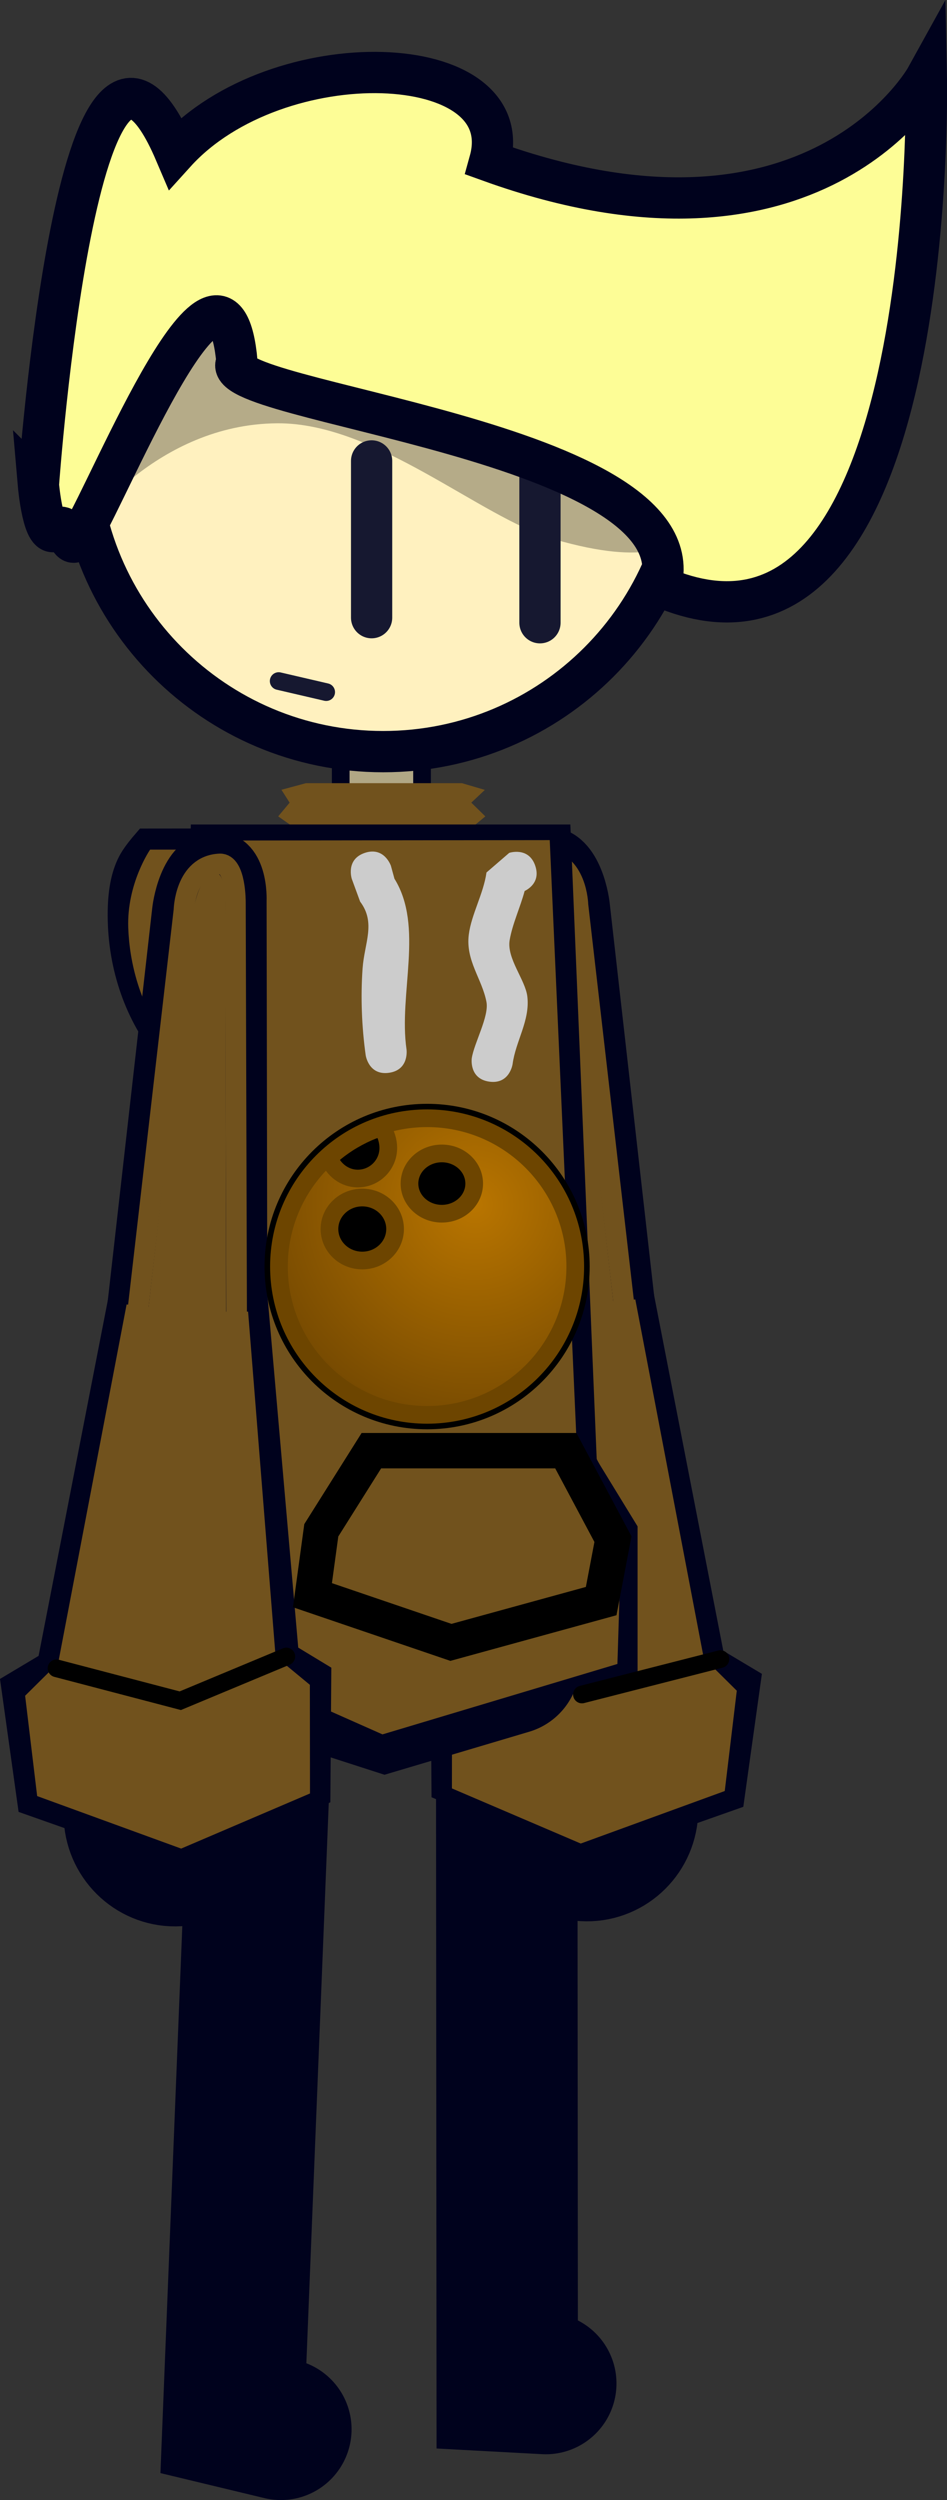 <svg version="1.1" xmlns="http://www.w3.org/2000/svg" xmlns:xlink="http://www.w3.org/1999/xlink" width="80.358" height="211.924" viewBox="0,0,80.358,211.924"><rect x="0" y="0" width="80.358" height="211.924" fill="#333333" stroke="none"/><defs><radialGradient cx="240.147" cy="176.097" r="21.529" gradientUnits="userSpaceOnUse" id="color-1"><stop offset="0" stop-color="#b97500"/><stop offset="1" stop-color="#6d4401"/></radialGradient></defs><g transform="translate(-199.866,-73.965)"><g data-paper-data="{&quot;isPaintingLayer&quot;:true}" fill-rule="nonzero" stroke-linejoin="miter" stroke-miterlimit="10" stroke-dasharray="" stroke-dashoffset="0" style="mix-blend-mode: normal"><path d="M246.178,276.009l-3.272,-0.176l-0.042,-52.562" fill="none" stroke="#00021d" stroke-width="12" stroke-linecap="round"/><g stroke-linecap="butt"><path d="M236.694,151.909c-0.153,8.652 -6.052,15.53 -13.175,15.363c-7.123,-0.167 -12.773,-7.317 -12.62,-15.968c0.031,-1.753 0.332,-3.026 0.851,-3.939c0.307,-0.54 0.94,-1.273 0.94,-1.273l21.918,-0.023c0,0 0.995,0.698 1.334,1.317c0.525,0.959 0.789,2.396 0.752,4.525z" fill="#3c2222" stroke="none" stroke-width="0"/><path d="M222.238,167.138c-5.767,-0.501 -9.857,-9.286 -9.857,-9.286l21.286,1.571c0,0 -3.227,8.426 -11.429,7.714z" fill-opacity="0.084" fill="#ffffff" stroke="none" stroke-width="0"/><path d="M218.952,166.138l6.143,-20l10.714,0.286c0,0 0.826,9.902 -2.571,14.571c-5.896,8.103 -14.286,5.143 -14.286,5.143z" fill-opacity="0.084" fill="#ffffff" stroke="none" stroke-width="0"/><path d="M236.551,151.766c-0.153,8.652 -6.052,15.53 -13.175,15.363c-7.123,-0.167 -12.773,-7.317 -12.62,-15.968c0.031,-1.753 0.332,-3.026 0.851,-3.939c0.307,-0.54 0.94,-1.273 0.94,-1.273l21.918,-0.023c0,0 0.995,0.698 1.334,1.317c0.525,0.959 0.789,2.396 0.752,4.525z" fill="none" stroke="#00021d" stroke-width="3.5"/><path d="M224.216,166.996c-9.749,-0.171 -13.261,-8.315 -13.468,-14.393c-0.128,-3.744 1.856,-6.618 1.856,-6.618h21.841c0,0 2.315,3.094 1.873,7.349c-0.623,6.012 -4.82,13.791 -12.103,13.663z" fill="#71521d" stroke="none" stroke-width="0"/></g><g data-paper-data="{&quot;index&quot;:null}"><path d="M253.115,227.537c-0.114,1.93 -1.748,3.403 -3.649,3.29c-1.901,-0.113 -3.35,-1.768 -3.236,-3.698c0.114,-1.93 1.748,-3.403 3.649,-3.29c0,0 3.35,1.768 3.236,3.698z" fill="#00021d" stroke="#00021d" stroke-width="12" stroke-linecap="butt"/><g><path d="M249.423,229.885l-11.358,-4.866l0.306,-9.319l2.351,-1.704l3.921,-35.088c0,0 0.931,-4.139 3.332,-3.979c3.203,0.212 4.502,4.694 4.502,4.694l7.043,35.137l2.922,2.217l-1.248,8.714z" fill="#5c2a2a" stroke="none" stroke-width="0" stroke-linecap="butt"/><path d="M249.514,229.415l-11.453,-4.415l23.751,-8.611l-0.732,8.972z" fill-opacity="0.084" fill="#ffffff" stroke="none" stroke-width="0" stroke-linecap="butt"/><path d="M249.069,229.856l-4.285,-50.417c0,0 -0.602,-3.898 3.309,-3.988c3.509,-0.081 3.888,4.641 3.888,4.641l7.524,34.031l3.362,3.511l-1.579,7.769z" fill-opacity="0.084" fill="#ffffff" stroke="none" stroke-width="0" stroke-linecap="butt"/><path d="M249.587,229.979l-11.361,-4.826l-0.067,-9.271l2.717,-1.645l3.045,-34.795c0,0 0.544,-4.381 4.183,-4.207c3.642,0.174 4.792,4.988 4.792,4.988l6.778,34.779l2.949,1.76l-1.269,9.068z" fill="none" stroke="#00021d" stroke-width="3.5" stroke-linecap="butt"/><path d="M260.325,214.712l-10.513,2.529l-9.546,-3.229" fill="none" stroke="#00021d" stroke-width="1.5" stroke-linecap="round"/><path d="M249.146,230.239l-10.933,-4.674l0.012,-9.21l2.908,-2.399l2.729,-34.193c0,0 0.933,-4.771 4.539,-4.55c3.009,0.184 4.663,5.179 4.663,5.179l6.517,34.114l2.805,2.777l-1.021,8.504z" fill="#71521d" stroke="none" stroke-width="0" stroke-linecap="butt"/></g><g stroke-linecap="butt"><g><path d="M253.564,184.042c-1.12,0.163 -10.111,0.114 -10.111,0.114l-0.017,-34.754c0,0 1.505,-4.105 3.465,-3.972c2.615,0.177 2.929,4.6 2.929,4.6z" fill="#6a3c3c" stroke="none" stroke-width="0"/><path d="" fill-opacity="0.084" fill="#ffffff" stroke="none" stroke-width="0"/><path d="M253.649,184.03c-1.148,0.165 -3.974,0.214 -3.974,0.214l-3.875,-37.551c0,0 0.781,-0.71 0.702,-0.769c2.868,-0.119 2.519,4.559 2.519,4.559z" fill="#71521d" stroke="none" stroke-width="0"/><path d="M243.586,184.72l0.06,-34.829c0,0 -0.219,-4.225 2.753,-4.091c2.974,0.134 3.463,4.91 3.463,4.91l3.787,33.419" fill="none" stroke="#00021d" stroke-width="3.5"/></g><path d="M244.442,184.771l0.102,-34.731c0,0 -0.035,-3.308 1.321,-3.27c2.974,0.134 3.044,3.931 3.044,3.931l3.874,33.568" fill="none" stroke="#71521d" stroke-width="1.75"/></g></g><path d="M228.778,141.235v-3.1h6.9v3.1z" fill="#b1a785" stroke="#00021d" stroke-width="1.5" stroke-linecap="butt"/><path d="M223.699,279.89l-4.027,-0.968l2.25,-56.218" fill="none" stroke="#00021d" stroke-width="12" stroke-linecap="round"/><path d="M225.824,144.81l-2.352,-1.642l0.971,-1.162l-0.696,-1.093l2.076,-0.559h13.245l1.941,0.569l-1.15,1.081l1.19,1.164l-1.981,1.642z" fill="#71521d" stroke="none" stroke-width="0" stroke-linecap="butt"/><g stroke-linecap="butt"><path d="M206.503,111.905c0,-14.29 11.585,-25.875 25.875,-25.875c14.29,0 25.875,11.585 25.875,25.875c0,14.29 -11.585,25.875 -25.875,25.875c-14.29,0 -25.875,-11.585 -25.875,-25.875z" fill="#fff1bf" stroke="none" stroke-width="0"/><path d="M206.971,118.735c0,0 -4.682,-32.654 27.286,-32.429c14.875,0.105 23.026,14.837 23.869,24.259c0.511,5.712 -1.298,7.741 -1.298,7.741l0.143,1.571c0,0 -1.825,2.214 -10.122,-0.213c-6.226,-1.822 -15.083,-9.868 -23.445,-9.817c-10.284,0.062 -16.433,8.887 -16.433,8.887z" fill-opacity="0.29" fill="#000000" stroke="none" stroke-width="0"/><path d="M206.503,111.805c0,-14.29 11.585,-25.875 25.875,-25.875c14.29,0 25.875,11.585 25.875,25.875c0,14.29 -11.585,25.875 -25.875,25.875c-14.29,0 -25.875,-11.585 -25.875,-25.875z" fill="none" stroke="#00021d" stroke-width="3.5"/></g><g fill="none" stroke="#161830" stroke-width="3.5" stroke-linecap="round"><path d="M231.399,126.324v-13.286"/><path d="M245.685,113.467v13.286"/></g><g><path d="M243.063,215.009l-10.498,3.118l-8.73,-2.816" fill="none" stroke="#00021d" stroke-width="12" stroke-linecap="round"/><path d="M214.952,213.571l-0.052,-9.53l1.757,-6.463l1.065,-52.612l29.155,0.167l2.187,52.964l3.446,5.674v10.832l-20.03,6.19z" fill="#5c2a2a" stroke="none" stroke-width="0" stroke-linecap="butt"/><path d="M231.291,147.355l1.696,6.783l-0.969,6.783l0.485,2.18" fill="none" stroke="#c2c2c2" stroke-width="3.5" stroke-linecap="round"/><path d="M242.348,163.499l0.485,-2.18l-0.969,-6.783l1.696,-6.783" data-paper-data="{&quot;index&quot;:null}" fill="none" stroke="#c2c2c2" stroke-width="3.5" stroke-linecap="round"/><path d="M242.579,217.324l-20.107,-71.709l24.391,0.727l2.611,51.818l3.017,6.969l-0.221,8.803z" fill-opacity="0.084" fill="#ffffff" stroke="none" stroke-width="0" stroke-linecap="butt"/><path d="M214.737,213.69l-0.298,-9.106l34.923,-19.965l-0.146,13.315l3.104,5.814l-0.051,9.942l-19.865,6.783z" fill-opacity="0.084" fill="#ffffff" stroke="none" stroke-width="0" stroke-linecap="butt"/><path d="M215.088,213.553l-0.195,-9.582l1.472,-6.258l1.398,-52.108h28.822l2.187,52.621l3.446,5.62v10.729l-20.03,6.131z" fill="none" stroke="#00021d" stroke-width="3.5" stroke-linecap="butt"/><g stroke-linecap="butt"><path d="M226.908,209.325v-4.798l4.533,-7.997l16.737,-0.123l3.753,7.084l0.198,5.834l-13.153,4.567z" fill="#694646" stroke="none" stroke-width="0"/><path d="M226.78,210.031l25.221,-7.474l-0.2,6.674l-12.006,4.444z" fill-opacity="0.148" fill="#ffffff" stroke="none" stroke-width="0"/><path d="M227.024,209.818l0.349,-4.306h24.175l0.697,3.875l-12.785,4.475z" fill-opacity="0.084" fill="#ffffff" stroke="none" stroke-width="0"/><path d="M242.124,196.992l5.773,0.222l4.098,6.971l-1.054,6.029l-3.334,0.779z" fill-opacity="0.084" fill="#ffffff" stroke="none" stroke-width="0"/><path d="M226.633,209.404v-4.798l4.533,-7.997l16.737,-0.123l3.753,7.084l0.198,5.834l-12.753,3.967z" fill="none" stroke="#00021d" stroke-width="3.5"/></g><path d="M214.985,213.298l-0.165,-9.615l1.518,-6.017l1.155,-52.45l29.021,-0.036l2.376,53.234l3.691,6.175l-0.324,10.426l-19.936,5.971z" fill="#71521d" stroke="none" stroke-width="0" stroke-linecap="butt"/></g><path d="M218.154,227.558c0.114,1.93 -1.334,3.585 -3.236,3.698c-1.901,0.113 -3.535,-1.36 -3.649,-3.29c-0.114,-1.93 1.334,-3.585 3.236,-3.698c1.901,-0.113 3.535,1.36 3.649,3.29z" fill="#00021d" stroke="#00021d" stroke-width="12" stroke-linecap="butt"/><g><path d="M203.191,226.119l-1.248,-8.714l2.922,-2.217l7.043,-35.137c0,0 1.3,-4.481 4.502,-4.694c2.401,-0.159 3.332,3.979 3.332,3.979l3.921,35.088l2.351,1.704l0.306,9.319l-11.358,4.866z" fill="#5c2a2a" stroke="none" stroke-width="0" stroke-linecap="butt"/><path d="M203.305,225.791l-0.732,-8.972l23.751,8.611l-11.453,4.415z" fill-opacity="0.084" fill="#ffffff" stroke="none" stroke-width="0" stroke-linecap="butt"/><path d="M203.096,225.832l-1.579,-7.769l3.362,-3.511l7.524,-34.031c0,0 0.379,-4.721 3.888,-4.641c3.91,0.09 3.309,3.988 3.309,3.988l-4.285,50.417z" fill-opacity="0.084" fill="#ffffff" stroke="none" stroke-width="0" stroke-linecap="butt"/><path d="M203.029,226.26l-1.269,-9.068l2.949,-1.76l6.778,-34.779c0,0 1.151,-4.815 4.792,-4.988c3.639,-0.174 4.183,4.207 4.183,4.207l3.045,34.795l2.717,1.645l-0.067,9.271l-11.361,4.826z" fill="none" stroke="#00021d" stroke-width="3.5" stroke-linecap="butt"/><path d="M224.118,214.441l-9.546,3.229l-10.513,-2.529" fill="none" stroke="#00021d" stroke-width="1.5" stroke-linecap="round"/><path d="M203.019,226.215l-1.021,-8.504l2.805,-2.777l6.517,-34.114c0,0 1.654,-4.995 4.663,-5.179c3.605,-0.221 4.539,4.55 4.539,4.55l2.729,34.193l2.908,2.399l0.012,9.21l-10.933,4.674z" fill="#71521d" stroke="none" stroke-width="0" stroke-linecap="butt"/></g><g stroke-linecap="butt"><g><path d="M214.554,150.46c0,0 0.315,-4.423 2.929,-4.6c1.96,-0.133 3.465,3.972 3.465,3.972l-0.017,34.754c0,0 -8.992,0.049 -10.111,-0.114z" fill="#71521d" stroke="none" stroke-width="0"/><path d="" fill-opacity="0.084" fill="#ffffff" stroke="none" stroke-width="0"/><path d="M215.363,150.911c0,0 -0.349,-4.678 2.519,-4.559c-0.08,0.059 0.702,0.769 0.702,0.769l-3.875,37.551c0,0 -2.826,-0.049 -3.974,-0.214z" fill="#71521d" stroke="none" stroke-width="0"/><path d="M210.735,184.558l3.787,-33.419c0,0 0.489,-4.775 3.463,-4.91c2.972,-0.134 2.753,4.091 2.753,4.091l0.06,34.829" fill="none" stroke="#00021d" stroke-width="3.5"/></g><path d="M211.602,184.697l3.874,-33.568c0,0 0.07,-3.796 3.044,-3.931c1.356,-0.039 1.321,3.27 1.321,3.27l0.102,34.731" fill="none" stroke="#71521d" stroke-width="1.75"/></g><path d="M223.513,131.698l4.031,0.936" fill="none" stroke="#161830" stroke-width="1.5" stroke-linecap="round"/><path d="M227.129,203.686l4.25,-6.75h16.5l4,7.5l-1,5.25l-12.75,3.5l-11.75,-4z" fill="none" stroke="#000000" stroke-width="3" stroke-linecap="round"/><path d="M230.826,146.261c1.66,-0.553 2.214,1.107 2.214,1.107l0.296,1.083c2.525,4.068 0.338,9.748 1.026,14.473c0,0 0.247,1.732 -1.485,1.98c-1.732,0.247 -1.98,-1.485 -1.98,-1.485c-0.337,-2.398 -0.436,-4.948 -0.263,-7.372c0.153,-2.143 1.148,-3.853 -0.21,-5.655l-0.704,-1.917c0,0 -0.553,-1.66 1.107,-2.214z" fill="#cccccc" stroke="none" stroke-width="0.5" stroke-linecap="butt"/><path d="M245.289,147.368c0.431,1.293 -0.481,1.915 -0.905,2.127c-0.385,1.425 -1.033,2.778 -1.27,4.156c-0.268,1.561 1.333,3.37 1.5,4.791c0.239,2.033 -0.993,3.775 -1.252,5.727c0,0 -0.247,1.732 -1.98,1.485c-1.732,-0.247 -1.485,-1.98 -1.485,-1.98c0.193,-1.279 1.48,-3.548 1.248,-4.773c-0.373,-1.962 -1.779,-3.5 -1.5,-5.709c0.216,-1.712 1.25,-3.469 1.502,-5.268l1.929,-1.663c0,0 1.66,-0.553 2.214,1.107z" fill="#cccccc" stroke="none" stroke-width="0.5" stroke-linecap="butt"/><path d="M224.163,214.383l-9,3.75l-10.5,-2.75" fill="none" stroke="#000000" stroke-width="1.5" stroke-linecap="round"/><path d="M249.247,217.604l11.75,-3" fill="none" stroke="#000000" stroke-width="1.5" stroke-linecap="round"/><path d="M223.064,181.328c0,-7.204 5.84,-13.045 13.045,-13.045c7.204,0 13.045,5.84 13.045,13.045c0,7.204 -5.84,13.045 -13.045,13.045c-7.204,0 -13.045,-5.84 -13.045,-13.045z" fill="#000000" stroke="#000000" stroke-width="1.5" stroke-linecap="butt"/><path d="M223.536,181.328c0,-6.944 5.629,-12.572 12.572,-12.572c6.944,0 12.572,5.629 12.572,12.572c0,6.944 -5.629,12.572 -12.572,12.572c-6.944,0 -12.572,-5.629 -12.572,-12.572z" fill="url(#color-1)" stroke="#6d4500" stroke-width="1.5" stroke-linecap="butt"/><path d="M232.815,171.274c0,1.432 -1.161,2.594 -2.594,2.594c-1.112,0 -2.06,-0.747 -2.429,-1.73c-0.023,-0.061 0.914,-0.887 1.998,-1.522c1.115,-0.654 2.381,-1.161 2.516,-0.98c0.32,0.431 0.509,1.06 0.509,1.638z" fill="#000000" stroke="#6d4500" stroke-width="1.5" stroke-linecap="butt"/><path d="M240.104,174.294c0,1.411 -1.229,2.555 -2.746,2.555c-1.517,0 -2.746,-1.144 -2.746,-2.555c0,-1.411 1.229,-2.555 2.746,-2.555c1.517,0 2.746,1.144 2.746,2.555z" fill="#000000" stroke="#6d4500" stroke-width="1.5" stroke-linecap="butt"/><path d="M233.391,178.147c0,1.474 -1.247,2.67 -2.784,2.67c-1.538,0 -2.784,-1.195 -2.784,-2.67c0,-1.474 1.247,-2.67 2.784,-2.67c1.538,0 2.784,1.195 2.784,2.67z" fill="#000000" stroke="#6d4500" stroke-width="1.5" stroke-linecap="butt"/><path d="M203.125,115.063c0,0 3.396,-47.4 11.609,-28.15c8.626,-9.531 29.337,-8.822 26.688,0.718c27.612,9.954 37.053,-7.126 37.053,-7.126c0,0 1.103,53.362 -22.561,43.187c3.545,-12.441 -38.369,-15.629 -35.939,-19.035c-1.173,-13.052 -10.592,10.35 -13.191,14.617c-1.248,2.049 -1.018,-1.472 -2.108,-0.404c-1.127,1.105 -1.551,-3.807 -1.551,-3.807z" fill="#fdfd96" stroke="#00021d" stroke-width="3.5" stroke-linecap="butt"/></g></g></svg>